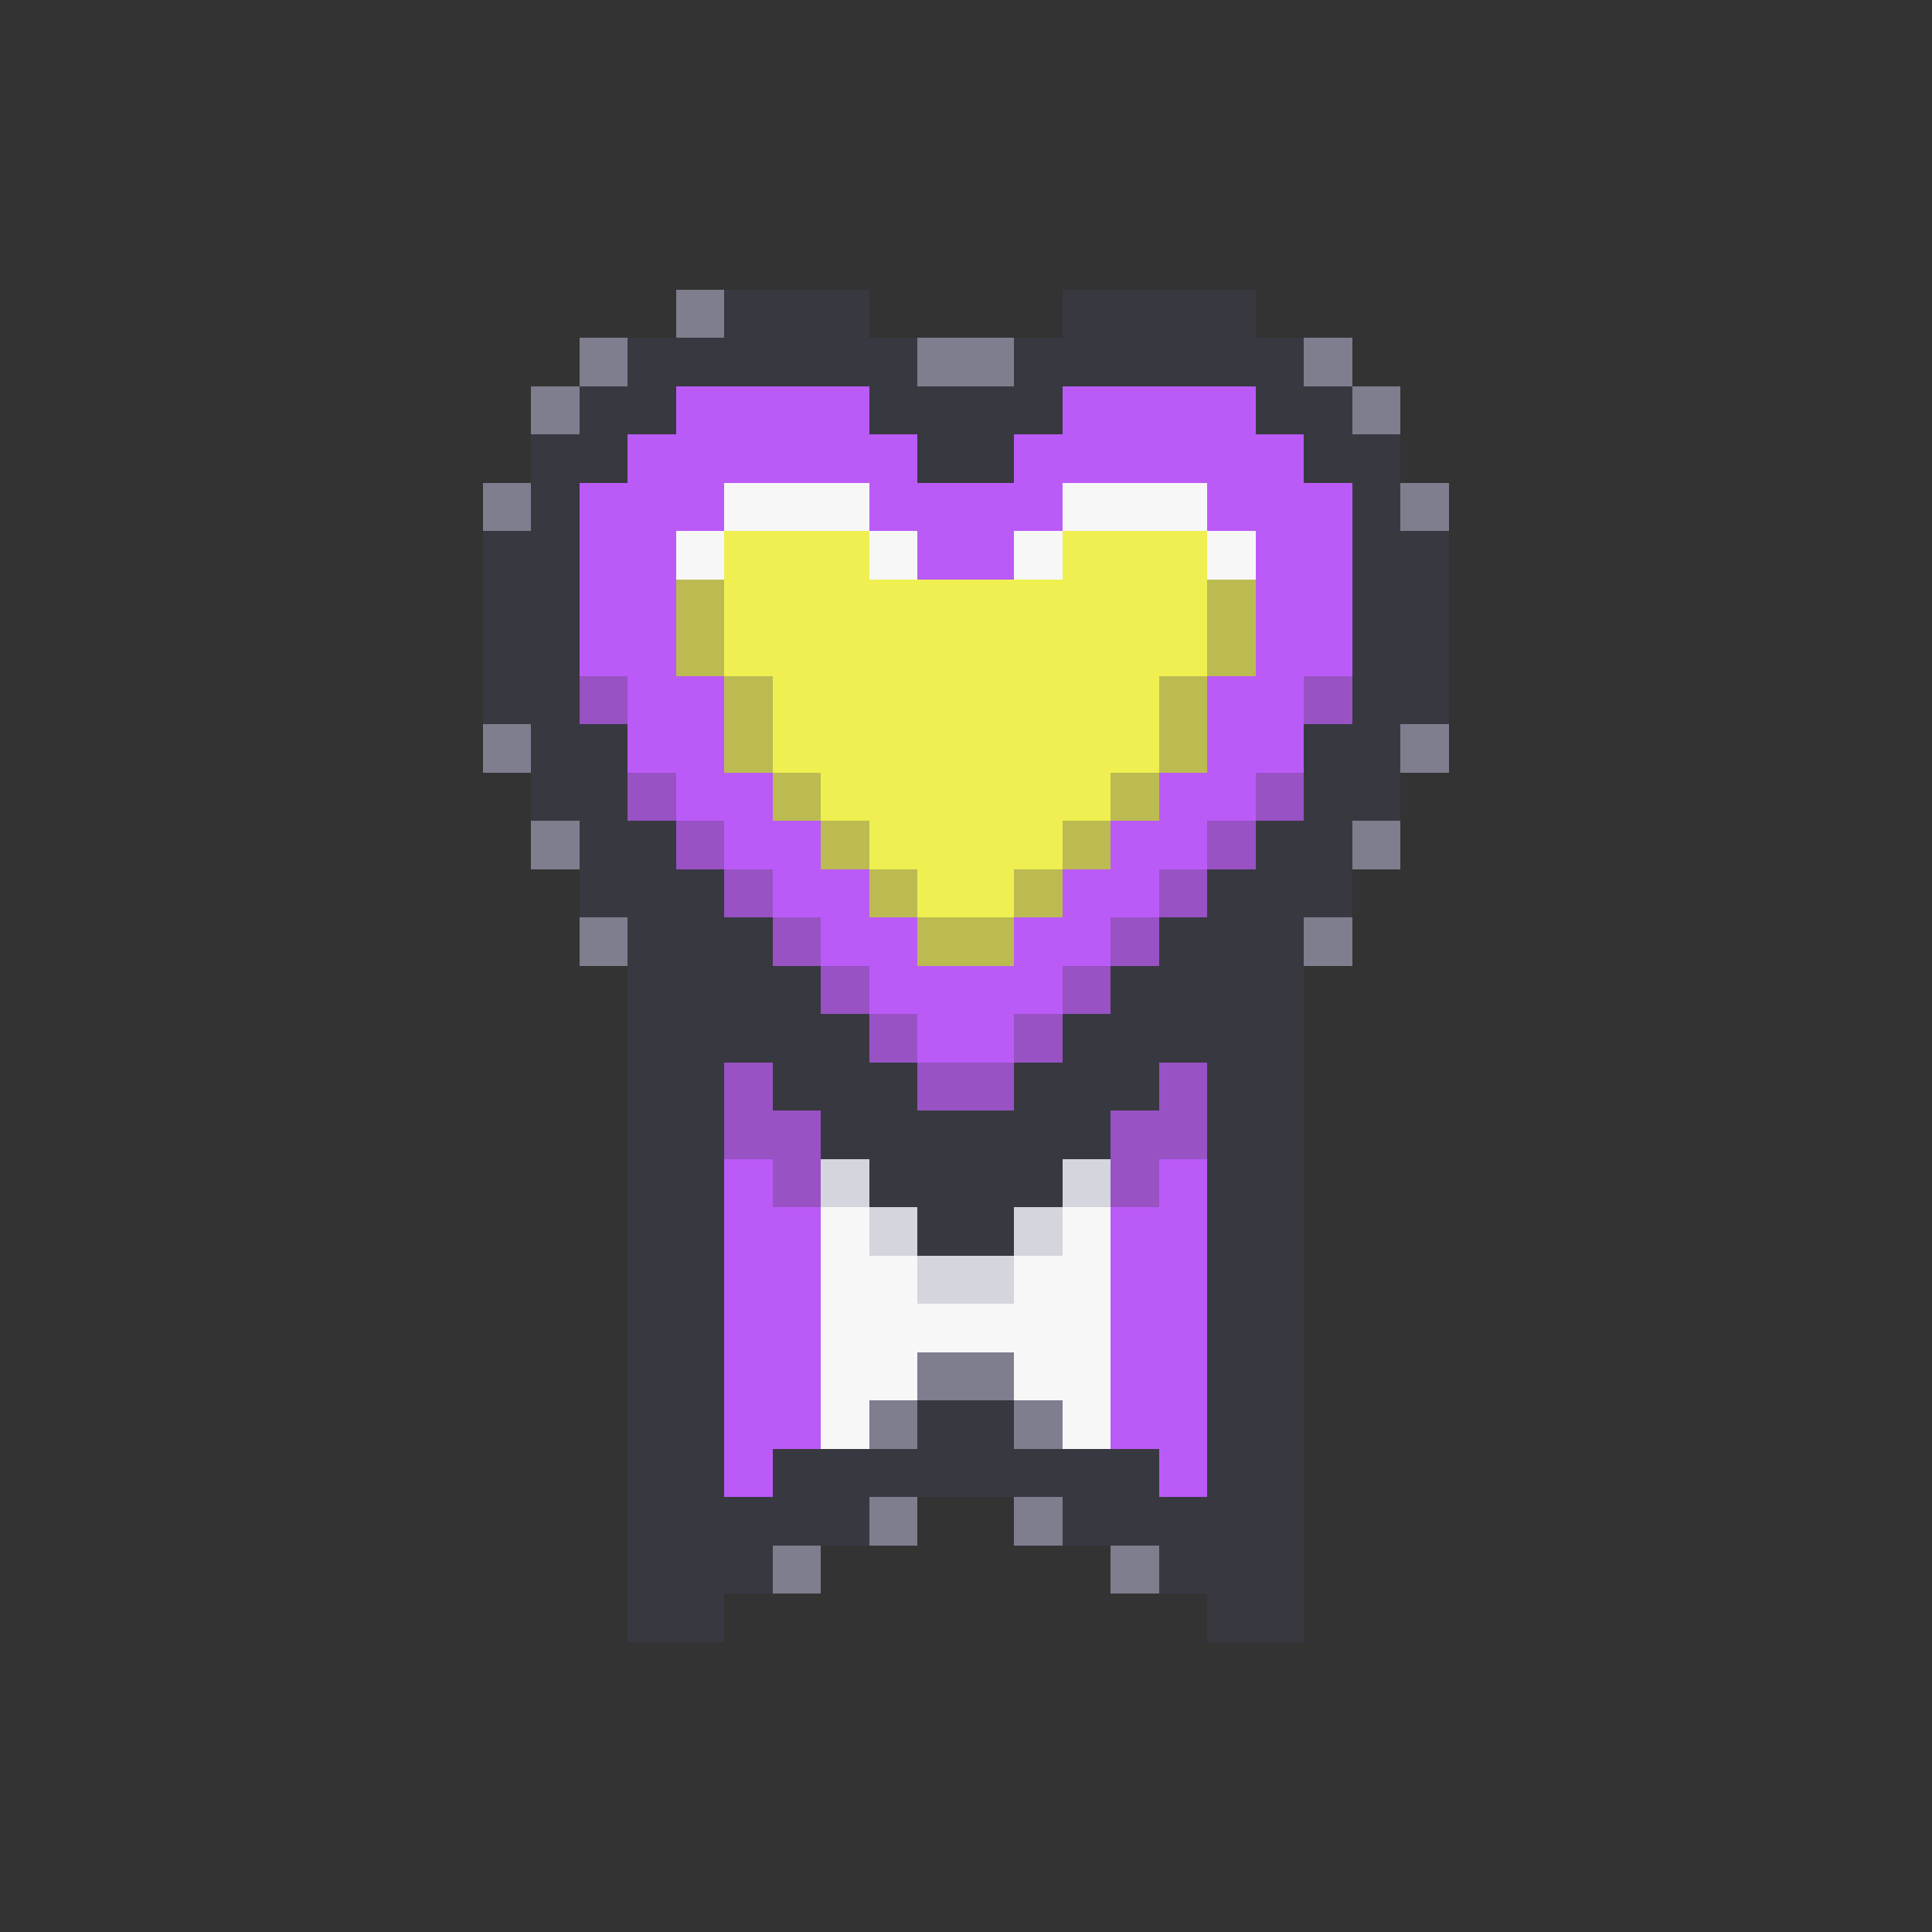 <svg xmlns="http://www.w3.org/2000/svg" viewBox="0 -0.5 40 40" shape-rendering="crispEdges">
<rect x="0" y="-0.5" width="40" height="40" fill="#333333" stroke="none"/>
<path stroke="#7e7e8f" d="M14 6h1M12 7h1M19 7h2M27 7h1M11 8h1M28 8h1M10 10h1M29 10h1M10 15h1M29 15h1M11 17h1M28 17h1M12 19h1M27 19h1M19 28h2M18 29h1M21 29h1M18 31h1M21 31h1M16 32h1M23 32h1" />
<path stroke="#383841" d="M15 6h3M22 6h4M13 7h6M21 7h6M12 8h2M18 8h4M26 8h2M11 9h2M19 9h2M27 9h2M11 10h1M28 10h1M10 11h2M28 11h2M10 12h2M28 12h2M10 13h2M28 13h2M10 14h2M28 14h2M11 15h2M27 15h2M11 16h2M27 16h2M12 17h2M26 17h2M12 18h3M25 18h3M13 19h3M24 19h3M13 20h4M23 20h4M13 21h5M22 21h5M13 22h2M16 22h3M21 22h3M25 22h2M13 23h2M17 23h6M25 23h2M13 24h2M18 24h4M25 24h2M13 25h2M19 25h2M25 25h2M13 26h2M25 26h2M13 27h2M25 27h2M13 28h2M25 28h2M13 29h2M19 29h2M25 29h2M13 30h2M16 30h8M25 30h2M13 31h5M22 31h5M13 32h3M24 32h3M13 33h2M25 33h2" />
<path stroke="#bb5bf7" d="M14 8h4M22 8h4M13 9h6M21 9h6M12 10h3M18 10h4M25 10h3M12 11h2M19 11h2M26 11h2M12 12h2M26 12h2M12 13h2M26 13h2M13 14h2M25 14h2M13 15h2M25 15h2M14 16h2M24 16h2M15 17h2M23 17h2M16 18h2M22 18h2M17 19h2M21 19h2M18 20h4M19 21h2M15 24h1M24 24h1M15 25h2M23 25h2M15 26h2M23 26h2M15 27h2M23 27h2M15 28h2M23 28h2M15 29h2M23 29h2M15 30h1M24 30h1" />
<path stroke="#f7f7f7" d="M15 10h3M22 10h3M14 11h1M18 11h1M21 11h1M25 11h1M17 25h1M22 25h1M17 26h2M21 26h2M17 27h6M17 28h2M21 28h2M17 29h1M22 29h1" />
<path stroke="#efef52" d="M15 11h3M22 11h3M15 12h10M15 13h10M16 14h8M16 15h8M17 16h6M18 17h4M19 18h2" />
<path stroke="#bbbb52" d="M14 12h1M25 12h1M14 13h1M25 13h1M15 14h1M24 14h1M15 15h1M24 15h1M16 16h1M23 16h1M17 17h1M22 17h1M18 18h1M21 18h1M19 19h2" />
<path stroke="#9852c3" d="M12 14h1M27 14h1M13 16h1M26 16h1M14 17h1M25 17h1M15 18h1M24 18h1M16 19h1M23 19h1M17 20h1M22 20h1M18 21h1M21 21h1M15 22h1M19 22h2M24 22h1M15 23h2M23 23h2M16 24h1M23 24h1" />
<path stroke="#d5d5dd" d="M17 24h1M22 24h1M18 25h1M21 25h1M19 26h2" />
</svg>